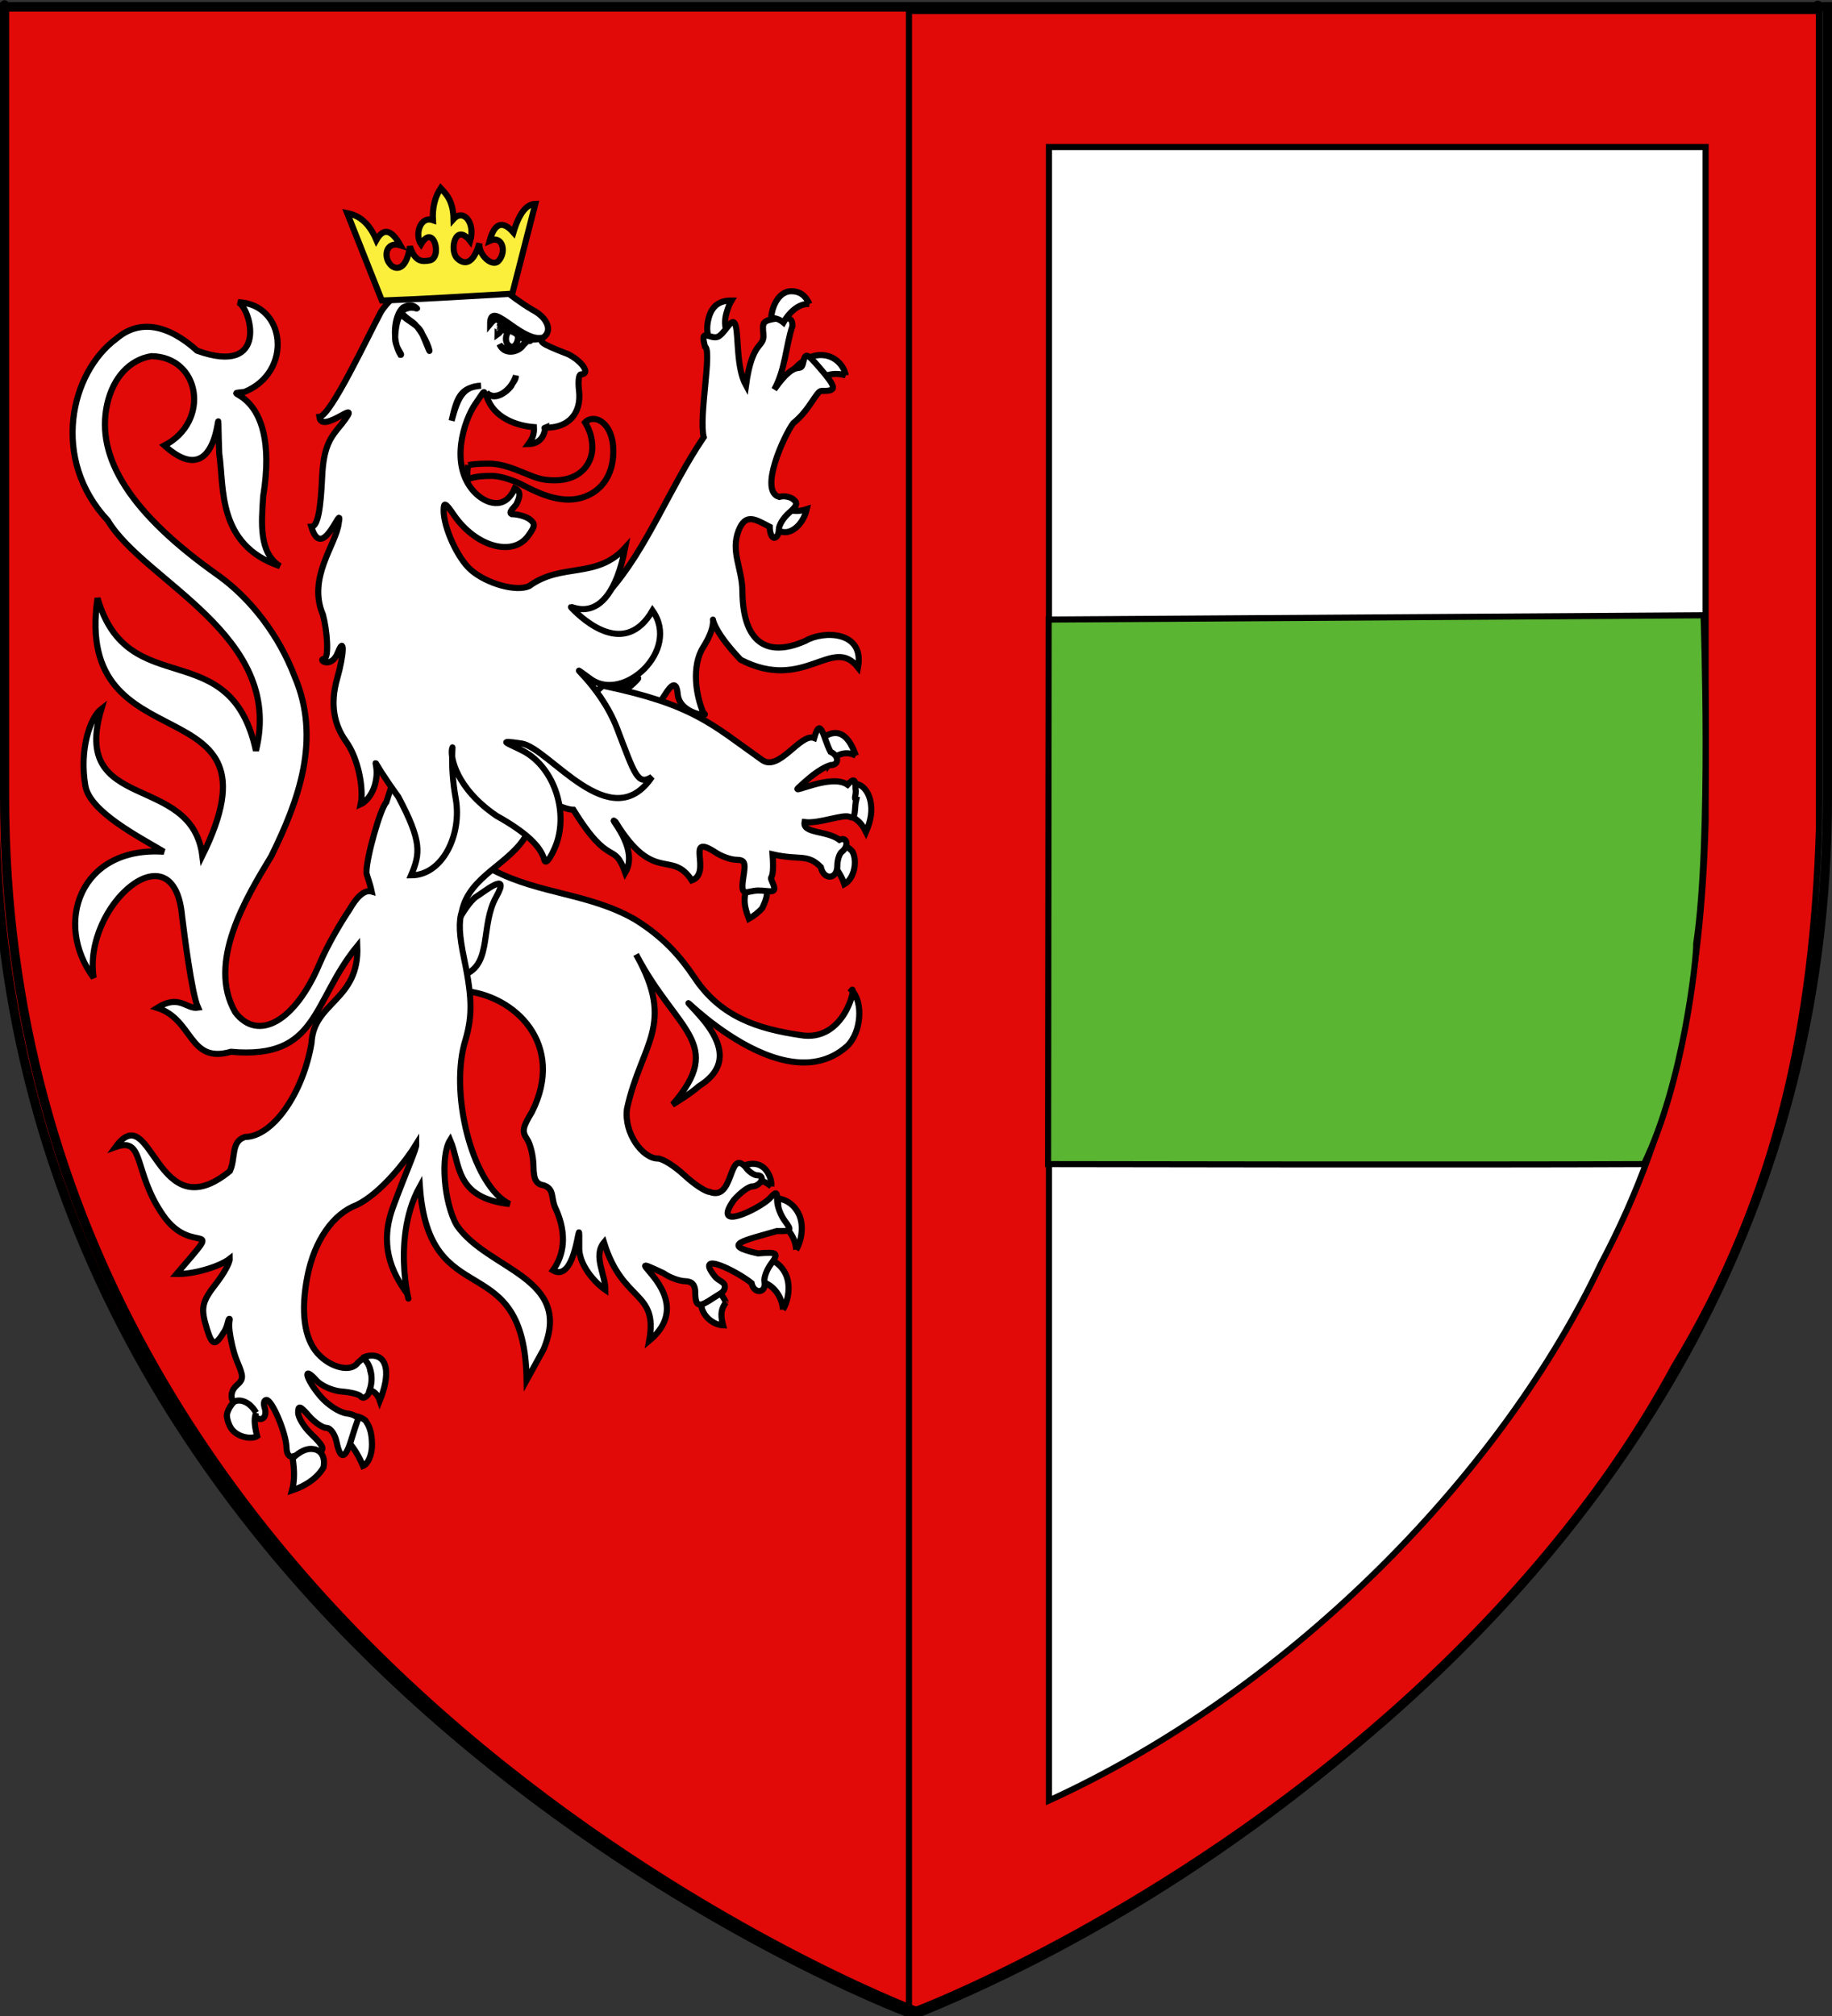 <?xml version="1.0" encoding="UTF-8" standalone="no"?>
<svg
   xmlns:dc="http://purl.org/dc/elements/1.1/"
   xmlns:cc="http://creativecommons.org/ns#"
   xmlns:rdf="http://www.w3.org/1999/02/22-rdf-syntax-ns#"
   xmlns:svg="http://www.w3.org/2000/svg"
   xmlns="http://www.w3.org/2000/svg"
   xmlns:xlink="http://www.w3.org/1999/xlink"
   xmlns:sodipodi="http://sodipodi.sourceforge.net/DTD/sodipodi-0.dtd"
   xmlns:inkscape="http://www.inkscape.org/namespaces/inkscape"
   height="660"
   width="600"
   version="1.0"
   id="svg2"
   sodipodi:version="0.32"
   inkscape:version="0.46"
   sodipodi:docname="Blason_Zeinheim_67.svg"
   sodipodi:docbase="C:\Documents and Settings\ffernandez\Escritorio"
   inkscape:export-filename="/Users/fabriceantoine/Desktop/Alsace/blason/Blason_Lochwiller_67.png"
   inkscape:export-xdpi="72"
   inkscape:export-ydpi="72"
   inkscape:output_extension="org.inkscape.output.svg.inkscape">
  <rect width="100%" height="100%" fill="#333333" stroke="none"/>
  <sodipodi:namedview
     inkscape:window-height="753"
     inkscape:window-width="1280"
     inkscape:pageshadow="2"
     inkscape:pageopacity="0.0"
     guidetolerance="10.0"
     gridtolerance="10.0"
     objecttolerance="10.0"
     borderopacity="1.0"
     bordercolor="#666666"
     pagecolor="#ffffff"
     id="base"
     showgrid="false"
     height="660px"
     inkscape:zoom="0.43229939"
     inkscape:cx="237.70014"
     inkscape:cy="183.36961"
     inkscape:window-x="-4"
     inkscape:window-y="-4"
     inkscape:current-layer="layer3"
     showguides="true"
     inkscape:guide-bbox="true" />
  <desc
     id="desc4">Flag of Canton of Valais (Wallis)</desc>
  <defs
     id="defs6">
    <inkscape:perspective
       sodipodi:type="inkscape:persp3d"
       inkscape:vp_x="0 : 330 : 1"
       inkscape:vp_y="0 : 1000 : 0"
       inkscape:vp_z="600 : 330 : 1"
       inkscape:persp3d-origin="300 : 220 : 1"
       id="perspective17079" />
    <linearGradient
       id="linearGradient2893">
      <stop
         style="stop-color: white; stop-opacity: 0.314;"
         offset="0"
         id="stop2895" />
      <stop
         id="stop2897"
         offset="0.19"
         style="stop-color: white; stop-opacity: 0.251;" />
      <stop
         style="stop-color: rgb(107, 107, 107); stop-opacity: 0.125;"
         offset="0.6"
         id="stop2901" />
      <stop
         style="stop-color: black; stop-opacity: 0.125;"
         offset="1"
         id="stop2899" />
    </linearGradient>
    <linearGradient
       id="linearGradient2885">
      <stop
         id="stop2887"
         offset="0"
         style="stop-color: white; stop-opacity: 1;" />
      <stop
         style="stop-color: white; stop-opacity: 1;"
         offset="0.229"
         id="stop2891" />
      <stop
         id="stop2889"
         offset="1"
         style="stop-color: black; stop-opacity: 1;" />
    </linearGradient>
    <linearGradient
       id="linearGradient2955">
      <stop
         id="stop2867"
         offset="0"
         style="stop-color: rgb(253, 0, 0); stop-opacity: 1;" />
      <stop
         style="stop-color: rgb(231, 114, 117); stop-opacity: 0.659;"
         offset="0.5"
         id="stop2873" />
      <stop
         style="stop-color: black; stop-opacity: 0.323;"
         offset="1"
         id="stop2959" />
    </linearGradient>
    <radialGradient
       inkscape:collect="always"
       xlink:href="#linearGradient2955"
       id="radialGradient2961"
       cx="225.524"
       cy="218.901"
       fx="225.524"
       fy="218.901"
       r="300"
       gradientTransform="matrix(-0, 2.183, -1.884, -0, 615.597, -289.121)"
       gradientUnits="userSpaceOnUse" />
    <polygon
       id="star"
       transform="scale(53)"
       points="0,-1 0.588,0.809 -0.951,-0.309 0.951,-0.309 -0.588,0.809 0,-1" />
    <clipPath
       id="clip">
      <path
         d="M 0,-200 L 0,600 L 300,600 L 300,-200 L 0,-200 z "
         id="path10" />
    </clipPath>
    <radialGradient
       inkscape:collect="always"
       xlink:href="#linearGradient2955"
       id="radialGradient1911"
       gradientUnits="userSpaceOnUse"
       gradientTransform="matrix(-0, 2.183, -1.884, -0, 615.597, -289.121)"
       cx="225.524"
       cy="218.901"
       fx="225.524"
       fy="218.901"
       r="300" />
    <radialGradient
       inkscape:collect="always"
       xlink:href="#linearGradient2955"
       id="radialGradient2865"
       gradientUnits="userSpaceOnUse"
       gradientTransform="matrix(0, 1.749, -1.593, -1.04977e-07, 551.788, -191.29)"
       cx="225.524"
       cy="218.901"
       fx="225.524"
       fy="218.901"
       r="300" />
    <radialGradient
       inkscape:collect="always"
       xlink:href="#linearGradient2955"
       id="radialGradient2871"
       gradientUnits="userSpaceOnUse"
       gradientTransform="matrix(0, 1.386, -1.323, -5.74113e-08, -158.082, -109.541)"
       cx="225.524"
       cy="218.901"
       fx="225.524"
       fy="218.901"
       r="300" />
    <radialGradient
       inkscape:collect="always"
       xlink:href="#linearGradient2893"
       id="radialGradient3163"
       gradientUnits="userSpaceOnUse"
       gradientTransform="matrix(1.353, 0, 0, 1.349, -77.629, -85.747)"
       cx="221.445"
       cy="226.331"
       fx="221.445"
       fy="226.331"
       r="300" />
  </defs>
  <g
     inkscape:groupmode="layer"
     id="layer3"
     inkscape:label="Fond écu"
     style="display: inline;">
    <path
       id="path2855"
       style="fill: rgb(226, 9, 9); fill-opacity: 1; fill-rule: evenodd; stroke: rgb(0, 0, 0); stroke-width: 3; stroke-linecap: butt; stroke-linejoin: miter; stroke-miterlimit: 4; stroke-dasharray: none; stroke-opacity: 1;"
       d="M 296.824,658.616 C 296.824,658.616 595.324,546.296 595.324,260.844 C 595.324,-24.607 595.324,2.293 595.324,2.293 L -1.676,2.293 L -1.676,260.844 C -1.676,546.296 296.824,658.616 296.824,658.616 z "
       sodipodi:nodetypes="cccccc" />
    <path
       style="fill:#ffffff;fill-opacity:1;stroke:#000000;stroke-width:2;stroke-miterlimit:4;stroke-dasharray:none;stroke-opacity:1;display:inline"
       d="M 280.017,256.588 C 282.457,256.762 284.209,258.962 284.932,261.644 C 285.912,265.278 285.176,268.779 283.629,272.352 C 281.857,268.734 279.749,267.717 278.537,267.334 C 277.077,264.84 276.862,258.628 280.017,256.588"
       id="path2668" />
    <path
       style="fill:#ffffff;fill-opacity:1;stroke:#000000;stroke-width:2;stroke-miterlimit:4;stroke-dasharray:none;stroke-opacity:1;display:inline"
       d="M 252.605,388.396 C 252.697,387.468 252.631,386.031 251.598,384.143 C 249.334,380.008 244.913,380.436 241.655,382.687 C 242.514,383.756 243.793,385.993 244.007,387.664 C 246.859,385.275 249.827,386.162 252.605,388.396"
       id="path2670" />
    <path
       style="fill:#ffffff;fill-opacity:1;stroke:#000000;stroke-width:2;stroke-miterlimit:4;stroke-dasharray:none;stroke-opacity:1;display:inline"
       d="M 260.737,409.145 C 262.339,406.668 263.749,400.848 261.177,396.643 C 259.282,393.547 256.718,392.612 254.586,392.277 C 255.302,395.857 254.713,398.128 254.213,400.2 C 257.642,401.085 260.575,405.046 260.737,409.145"
       id="path2672" />
    <path
       style="fill:#ffffff;fill-opacity:1;stroke:#000000;stroke-width:2;stroke-miterlimit:4;stroke-dasharray:none;stroke-opacity:1;display:inline"
       d="M 233.627,422.313 C 236.136,422.313 237.743,426.425 237.75,426.392 C 236.387,428.241 235.748,429.926 236.813,433.895 C 233.228,433.757 229.331,430.138 229.698,426.392 C 229.698,426.392 231.095,422.313 233.627,422.313"
       id="path2674" />
    <path
       style="fill:#ffffff;fill-opacity:1;stroke:#000000;stroke-width:2;stroke-miterlimit:4;stroke-dasharray:none;stroke-opacity:1;display:inline"
       d="M 256.408,428.746 C 258.01,426.269 259.421,420.449 256.848,416.244 C 254.954,413.148 252.389,412.213 250.258,411.877 C 250.973,415.458 250.384,417.728 249.885,419.8 C 253.314,420.686 256.247,424.647 256.408,428.746"
       id="path2678" />
    <path
       style="fill:#ffffff;fill-opacity:1;stroke:#000000;stroke-width:2;stroke-miterlimit:4;stroke-dasharray:none;stroke-opacity:1;display:inline"
       d="M 153.57,281.134 C 155.319,281.272 157.647,282.434 161.626,284.909 C 176.781,292.795 193.126,292.424 208.1,301.096 C 217.459,306.937 222.899,313.243 227.495,320.111 C 236.104,332.975 248.195,336.797 262.053,338.861 C 276.796,341.51 280.559,322.011 278.927,324.147 C 282.836,328.131 282.045,338.043 277.483,342.45 C 254.171,363.452 213.555,315.122 228.822,332.097 C 238.483,342.841 237.543,350.232 228.822,355.663 C 226.649,357.702 220.691,361.438 220.3,361.611 C 237.696,341.364 221.625,337.931 208.332,312.478 C 221.453,335.782 210.005,341.525 205.352,362.984 C 204.278,370.938 210.454,379.285 215.457,379.285 C 216.987,379.285 220.899,381.727 224.118,384.719 C 227.338,387.711 231.086,390.182 232.454,390.21 C 240.512,393.377 238.484,375.909 244.142,382.031 C 245.155,383.53 246.923,384.776 248.1,384.776 C 249.277,384.776 249.817,385.6 249.311,386.607 C 248.804,387.613 247.469,388.437 246.33,388.437 C 245.192,388.437 242.506,390.41 240.37,392.841 C 232.736,403.551 248.423,395.82 251.918,392.498 C 254.28,389.967 254.526,389.985 254.526,393.013 C 254.526,394.851 255.675,397.852 257.041,399.705 C 259.407,402.917 259.284,403.119 254.433,403.023 C 244.157,406.052 235.45,407.522 248.24,410.344 C 254.705,409.822 255.158,410.194 252.477,413.833 C 251.087,415.72 250.143,418.294 250.382,419.553 C 251.106,423.364 246.953,423.868 246.144,420.068 C 241.538,416.3 227.18,409.041 234.084,417.837 C 235.429,419.544 237.483,419.567 237.39,421.326 C 237.297,423.085 235.795,423.466 233.711,424.872 C 229.222,427.902 227.704,428.317 227.704,423.099 C 227.704,420.654 226.658,419.483 224.351,419.438 C 222.507,419.403 219.322,418.246 217.273,416.807 C 198.781,408.16 230.766,423.871 212.616,438.943 C 215.651,422.364 203.969,426.752 197.808,406.74 C 194.165,411.149 198.302,417.298 198.274,422.298 C 194.919,420.007 189.931,414.458 189.706,409.028 C 189.778,391.67 189.647,420.824 181.091,415.892 C 184.753,410.809 185.659,404.155 182.209,396.159 C 180.18,392.415 181.849,389.447 178.204,388.094 C 175.532,387.628 174.784,386.281 174.712,381.688 C 174.661,378.497 173.719,374.569 172.616,372.936 C 170.9,370.396 171.133,369.095 174.199,364.071 C 185.306,342.025 168.794,325.747 151.661,324.375 C 144.171,324.375 143.9,324.203 146.26,321.001 C 149.329,316.835 149.426,313.658 146.492,309.676 C 143.773,305.985 146.117,300.07 151.149,290.057 C 154.071,284.243 154.804,285.61 154.874,284.108 C 154.944,282.607 152.51,284.203 151.428,284.051 C 148.277,283.608 148.165,283.83 150.823,281.935 C 151.671,281.33 152.521,281.051 153.57,281.134 z"
       id="path2676"
       sodipodi:nodetypes="cccscccsccccssccsssccssccssccssssccccccccssccsssssss" />
    <path
       style="fill:#ffffff;fill-opacity:1;stroke:#000000;stroke-width:2;stroke-miterlimit:4;stroke-dasharray:none;stroke-opacity:1;display:inline"
       d="M 277.004,122.916 C 276.315,119.314 273.054,116.152 268.708,116.23 C 265.22,116.292 262.502,118.449 260.87,120.029 C 264.213,120.852 266.29,123.012 267.138,124.992 C 269.423,123.028 272.914,121.626 277.004,122.916"
       id="path2690" />
    <path
       style="fill:#ffffff;fill-opacity:1;stroke:#000000;stroke-width:2;stroke-miterlimit:4;stroke-dasharray:none;stroke-opacity:1;display:inline"
       d="M 237.903,102.571 C 238.407,100.83 238.859,99.52 239.559,98.397 C 235.943,98.359 233.326,99.858 232.165,103.871 C 231.037,107.768 231.778,110.603 233.17,112.589 C 235.12,110.631 236.467,109.738 238.259,109.368 C 237.238,107.071 237.321,104.582 237.903,102.571"
       id="path2686" />
    <path
       style="fill:#ffffff;fill-opacity:1;stroke:#000000;stroke-width:2;stroke-miterlimit:4;stroke-dasharray:none;stroke-opacity:1;display:inline"
       d="M 255.5,165.288 C 254.485,167.211 253.955,168.407 250.849,170.349 C 251.922,171.867 255.202,175.046 258.416,174.031 C 260.871,173.256 263.26,170.654 264.228,166.696 C 259.96,168.11 257.504,166.708 255.5,165.288"
       id="path2692" />
    <path
       style="fill:#ffffff;fill-opacity:1;stroke:#000000;stroke-width:2;stroke-miterlimit:4;stroke-dasharray:none;stroke-opacity:1;display:inline"
       d="M 256.93,104.059 C 258.966,104.074 259.538,104.844 259.538,106.69 C 257.385,113.133 257.197,120.996 253.578,127.51 C 261.206,116.618 262.131,122.869 263.077,118.587 C 263.775,115.428 264.27,115.592 268.432,120.417 C 274.005,126.878 274.267,128.106 269.084,127.967 C 267.39,127.922 265.289,134.158 259.803,138.534 C 256.819,142.49 248.441,160.854 255.208,162.687 C 256.606,162.237 258.656,162.575 259.771,163.43 C 261.37,164.656 261.065,165.604 258.421,167.892 C 256.577,169.487 255.068,171.93 255.068,173.383 C 255.068,174.836 254.397,176.071 253.578,176.071 C 252.758,176.071 252.088,174.449 252.088,172.467 C 247.602,170.161 244.222,167.698 241.89,173.726 C 239.215,180.639 243.09,186.133 243.147,193.573 C 243.271,209.745 250.621,215.628 263.776,209.818 C 269.592,206.375 283.257,206.455 281.005,218.512 C 272.64,207.81 263.512,226.778 242.59,216.001 C 226.666,199.267 238.34,199.235 230.364,211.785 C 226.349,218.103 227.934,227.803 230.42,233.508 C 233.135,234.768 222.569,233.931 221.959,227.263 C 221.569,222.997 220.076,223.679 217.629,227.663 C 215.322,231.42 214.871,230.786 208.827,229.322 C 205.13,228.426 202.588,228.564 202.448,226.977 C 202.308,225.39 203.218,228.114 208.269,222.973 C 214.804,216.322 176.902,246.901 172.977,221.046 C 170.608,205.34 177.892,199.848 194.951,196.605 C 195.137,195.304 194.664,198.011 199.328,193.859 C 212.032,179.543 219.226,159.659 230.481,143.125 C 228.788,136.476 233.283,114.697 230.9,113.496 C 228.964,106.544 233.018,111.841 235.557,110.007 C 238.095,108.174 239.912,103.284 240.912,106.518 C 241.912,109.752 241.102,120.444 244.311,126.194 C 246.425,110.744 250.487,114.242 249.992,109.207 C 249.631,105.528 249.828,104.939 254.369,104.288 C 255.403,104.139 256.252,104.054 256.93,104.059 z"
       id="path2680"
       sodipodi:nodetypes="cccsssccsssscsscccscsssssccccczzcsss" />
    <path
       style="fill:#ffffff;fill-opacity:1;stroke:#000000;stroke-width:2;stroke-miterlimit:4;stroke-dasharray:none;stroke-opacity:1;display:inline"
       d="M 162.492,293.643 C 157.359,302.801 161.147,315.155 152.58,318.914 C 148.957,320.503 148.667,312.545 149.571,302.689 C 150.74,299.684 154.216,294.582 156.078,293.507 C 157.939,292.433 167.625,284.485 162.492,293.643 z"
       id="path2682"
       sodipodi:nodetypes="cscsz" />
    <path
       style="fill:#e20909;fill-opacity:1;stroke:#000000;stroke-width:2;stroke-miterlimit:4;stroke-dasharray:none;stroke-opacity:1;display:inline"
       d="M 153.367,152.271 C 154.739,152.001 156.354,151.784 160.087,151.784 C 164.706,151.784 168.922,153.767 172.131,155.024 C 175.348,156.282 177.147,157.252 181.671,157.252 C 190.53,157.252 193.987,151.325 193.987,146.548 C 193.987,143.409 193.175,140.888 191.617,138.293 C 192.349,137.482 193.356,137.151 194.322,137.151 C 197.37,137.151 200.873,140.662 200.873,147.717 C 200.873,158.543 193.497,163.554 186.233,163.554 C 179.577,163.554 173.23,159.762 170.404,158.397 C 167.569,157.044 163.605,155.802 161.131,155.802 C 156.696,155.802 155.082,156.248 153.113,156.877 C 153.077,156.593 153.032,156.054 153.032,155.592 C 153.032,154.142 153.181,153.175 153.367,152.271"
       id="path2684" />
    <path
       style="fill:#ffffff;fill-opacity:1;stroke:#000000;stroke-width:2;stroke-miterlimit:4;stroke-dasharray:none;stroke-opacity:1;display:inline"
       d="M 265.1,99.526 C 263.751,96.545 261.754,95.336 259.18,95.336 C 255.319,95.336 252.934,99.752 252.549,104.054 C 254.344,104.168 255.453,104.666 256.576,105.594 C 258.034,102.941 261.261,99.216 265.1,99.526"
       id="path2688" />
    <path
       style="fill:#ffffff;fill-opacity:1;stroke:#000000;stroke-width:2;stroke-miterlimit:4;stroke-dasharray:none;stroke-opacity:1;display:inline"
       d="M 280.319,247.41 C 279.982,246.458 279.413,244.955 278.549,243.501 C 275.518,238.397 271.618,239.517 268.288,242.534 C 270.024,245.164 270.942,247.627 271.374,250.125 C 272.957,247.568 276.541,245.356 280.319,247.41"
       id="path2694" />
    <path
       style="fill:#ffffff;fill-opacity:1;stroke:#000000;stroke-width:2;stroke-miterlimit:4;stroke-dasharray:none;stroke-opacity:1;display:inline"
       d="M 274.784,277.471 C 276.881,276.147 278.576,278.108 279.171,278.753 C 280.941,282.088 279.7,287.719 276.536,289.476 C 275.765,287.181 274.445,284.978 273.274,283.624 C 272.861,280.793 273.275,278.424 274.784,277.471"
       id="path2696" />
    <path
       style="fill:#ffffff;fill-opacity:1;stroke:#000000;stroke-width:2;stroke-miterlimit:4;stroke-dasharray:none;stroke-opacity:1;display:inline"
       d="M 249.638,289.442 C 252.529,291.24 250.689,295.047 249.657,297.267 C 248.714,298.466 246.818,299.946 245.277,300.796 C 243.483,296.17 243.694,294.256 244.291,291.539 C 246.118,289.104 247.942,288.387 249.638,289.442"
       id="path2698" />
    <path
       style="fill:#ffffff;fill-opacity:1;stroke:#000000;stroke-width:2;stroke-miterlimit:4;stroke-dasharray:none;stroke-opacity:1;display:inline"
       d="M 116.986,463.707 C 117.658,463.853 118.608,464.229 119.557,464.913 C 120.829,466.569 121.832,468.709 121.832,473.022 C 121.832,476.428 120.476,479.317 118.905,479.923 C 116.806,475.006 114.567,472.431 113.43,471.372 C 112.354,467.117 113.657,462.982 116.986,463.707"
       id="path2704" />
    <path
       style="fill:#ffffff;fill-opacity:1;stroke:#000000;stroke-width:2;stroke-miterlimit:4;stroke-dasharray:none;stroke-opacity:1;display:inline"
       d="M 77.952,98.929 C 93.733,99.537 95.936,121.821 80.125,128.291 C 69.811,129.479 92.191,125.582 86.18,162.59 C 85.648,171.135 84.706,180.893 91.689,185.355 C 70.936,178.363 73.439,159.277 71.805,148.519 C 70.644,118.099 75.053,164.949 53.839,145.849 C 68.976,138.03 65.674,116.795 49.547,116.603 C 42.438,117.774 37.061,123.603 35.111,132.275 C 31.151,149.89 42.996,168.215 71.247,188.215 C 82.167,195.946 91.411,208.127 96.486,221.447 C 105.273,241.981 97.815,262.062 88.849,280.303 C 80.633,293.875 67.649,315.107 77.067,331.438 C 84.563,341.238 96.716,334.292 104.588,315.652 C 107.325,309.172 111.976,301.419 114.414,297.863 C 116.382,294.344 119.095,291.084 121.724,291.857 C 121.144,289.013 120.001,286.349 120.002,285.623 C 120.002,280.704 124.568,264.619 126.521,262.629 C 134.045,240.182 128.931,242.73 147.508,235.497 C 150.27,236.316 160.649,250.766 166.614,254.166 C 170.049,256.123 170.185,271.435 172.482,273.211 C 167.07,282.969 153.78,286.641 151.294,298.263 C 150.171,301.893 150.367,306.034 152.039,314.05 C 154.893,327.735 154.654,333.389 152.039,341.848 C 147.411,359.77 155.236,388.603 166.94,394.184 C 148.765,392.17 150.833,380.981 147.429,373.193 C 144.158,378.385 145.374,393.843 149.618,401.162 C 159.798,415.904 188.012,418.123 177.995,441.824 L 172.482,451.84 C 171.754,407.343 140.484,430.876 137.51,388.407 C 127.258,406.964 135.629,431.812 133.366,423.527 C 127.995,416.196 124.227,407.288 128.751,395.073 C 133.274,382.858 136.378,376.331 136.346,374.565 C 133.076,379.92 124.833,390.56 116.882,394.47 C 109.069,397.345 102.955,406.198 100.677,417.864 C 98.433,429.351 99.609,438.15 104.029,443.088 C 108.274,447.83 115.007,449.376 117.208,446.12 C 122.595,441.102 120.14,446.375 121.649,449.946 C 123.357,452.474 120.02,459.469 118.092,457.102 C 117.575,456.466 114.797,455.774 111.899,455.558 C 109.001,455.341 105.248,453.718 103.61,451.897 C 98.945,446.711 100.144,451.488 104.914,457.102 C 107.258,459.861 111.114,462.397 113.482,462.707 C 115.85,463.017 117.514,463.986 117.161,464.881 C 116.808,465.775 115.823,468.805 114.972,471.573 C 113.05,477.829 111.439,477.984 110.223,472.031 C 109.708,469.514 108.209,467.455 106.916,467.455 C 105.624,467.455 102.992,465.64 101.096,463.451 C 98.288,460.211 97.65,460.034 97.65,462.421 C 97.65,464.034 99.494,467.107 101.748,469.285 C 106.805,474.171 106.867,475.276 102.12,475.691 C 100.071,475.87 97.389,476.309 96.16,476.721 C 94.732,477.199 93.891,476.198 93.831,473.861 C 93.712,469.21 89.121,458.303 87.265,458.303 C 86.493,458.303 86.22,459.412 86.66,460.82 C 87.821,464.535 84.911,466.023 82.748,462.822 C 81.736,461.323 80.011,460.133 78.93,460.133 C 75.635,460.133 74.715,456.06 77.44,453.613 C 79.809,451.485 79.832,450.847 77.673,445.719 C 76.385,442.661 75.478,438.22 75.205,435.939 C 74.782,432.416 75.542,431.778 75.112,431.763 C 74.681,431.749 74.608,434.085 73.482,435.881 C 70.676,440.358 69.638,441.094 67.847,435.309 C 65.648,428.206 65.971,426.394 70.828,420.152 C 73.286,416.992 75.294,413.355 75.251,412.087 C 71.931,414.686 63.425,417.222 57.816,417.081 C 74.358,397.702 63.349,412.121 53.421,397.861 C 43.493,383.602 47.524,372.036 37.841,375.517 C 49.914,358.955 50.838,403.395 75.298,383.374 C 77.265,379.11 75.511,373.76 80.234,372.22 C 89.214,372.201 99.231,358.098 102.027,341.448 C 102.665,327.952 117.768,327.593 117.021,309.703 C 102.004,328.09 104.394,346.918 75.632,344.334 C 61.684,348.361 63.379,333.712 51.48,329.951 C 58.815,325.336 60.966,330.493 64.867,329.894 C 62.78,325.288 60.341,305.61 59.62,299.868 C 56.952,270.552 27.015,296.486 30.674,320.111 C 17.421,302.245 26.281,276.956 53.67,278.841 C 45.244,273.84 29.408,265.681 27.956,257.275 C 25.891,245.325 29.576,234.829 33.22,232.048 C 22.922,266.387 62.799,252.711 66.263,280.159 C 94.67,222.64 23.693,251.977 31.945,195.822 C 41.844,230.314 75.454,207.115 83.82,245.756 C 93.276,207.959 47.282,190.478 35.316,170.418 C 16.509,150.366 23.004,121.939 38.185,110.826 C 45.536,104.559 54.806,106.01 64.588,114.83 C 88.331,123.366 82.168,100.633 77.952,98.929 z"
       id="path2700"
       sodipodi:nodetypes="cccccccsscccsccsccsccscccccccczccssccsssssssssssssssssssssssssscczcccccccccccscccccccc" />
    <path
       style="fill:#ffffff;fill-opacity:1;stroke:#000000;stroke-width:2;stroke-miterlimit:4;stroke-dasharray:none;stroke-opacity:1;display:inline"
       d="M 118.76,444.58 C 119.411,444.135 120.645,443.8 121.747,443.8 C 127.109,443.8 127.794,450.15 124.383,458.555 C 123.62,456.303 122.417,455.506 121.077,455.032 C 122.488,451.07 121.352,446.164 118.76,444.58"
       id="path2702" />
    <path
       style="fill:#ffffff;fill-opacity:1;stroke:#000000;stroke-width:2;stroke-miterlimit:4;stroke-dasharray:none;stroke-opacity:1;display:inline"
       d="M 102.803,474.417 C 100.494,473.997 98.271,475.16 95.842,477.406 C 96.444,481.133 96.525,484.718 95.64,487.947 C 100.582,486.312 104.13,483.553 105.952,480.405 C 106.479,477.966 105.853,474.972 102.803,474.417"
       id="path2706" />
    <path
       style="fill:#ffffff;fill-opacity:1;stroke:#000000;stroke-width:2;stroke-miterlimit:4;stroke-dasharray:none;stroke-opacity:1;display:inline"
       d="M 83.872,462.489 C 83.315,464.055 83.091,465.843 84.219,470.154 C 82.507,471.314 77.698,470.632 75.652,467.549 C 75.222,466.902 74.368,465.121 74.286,463.273 C 74.517,461.707 75.59,460.009 76.482,459.116 C 77.631,457.965 81.394,458.151 83.872,462.489"
       id="path2708" />
    <path
       style="fill:#ffffff;fill-opacity:1;stroke:#000000;stroke-width:2;stroke-miterlimit:4;stroke-dasharray:none;stroke-opacity:1;display:inline"
       d="M 197.41,224.482 C 227.242,230.683 233.08,237.139 249.462,248.7 C 255.026,253.01 262.095,239.859 266.654,241.614 C 268.789,234.101 269.641,241.65 272,246.126 C 274.892,247.49 274.892,250.473 272,250.473 C 267.977,251.848 264.586,255.095 261.569,257.795 C 258.642,260.414 272.108,253.102 277.588,256.902 C 279.955,254.302 280.195,255.621 280.195,258.252 C 280.583,260.143 279.458,261.556 280.428,261.741 C 279.777,264.266 280.456,268.547 278.333,267.461 C 276.209,266.375 268.322,269.756 263.511,269.138 C 262.809,272.953 270.846,271.842 274.933,274.954 C 277.47,273.758 278.128,277.019 275.725,278.843 C 274.905,279.465 274.235,281.522 274.235,283.476 C 274.235,287.927 269.768,288.267 268.833,283.877 C 264.42,279.37 261.973,281.753 253.026,279.693 C 253.781,289.612 251.615,285.808 253.001,288.91 C 254.834,293.013 252.164,291.523 248.344,291.541 C 244.524,291.56 242.329,294.327 243.455,287.194 C 244.255,282.278 243.979,281.531 241.08,281.474 C 239.256,281.439 236.051,280.282 234.002,278.843 C 224.204,272.654 233.374,285.788 226.566,288.227 C 219.911,277.993 214.208,289.661 201.591,269.062 C 198.292,266.368 209.644,277.484 204.789,285.709 C 200.907,274.956 199.894,284.691 187.808,265.116 C 184.514,265.116 171.14,259.552 169.728,251.469 L 158.218,229.827 C 160.001,212.37 183.298,238.906 197.41,224.482 z"
       id="path2710"
       sodipodi:nodetypes="ccccczccczccssccszcscccccccc" />
    <path
       style="fill:#ffffff;fill-opacity:1;stroke:#000000;stroke-width:2;stroke-miterlimit:4;stroke-dasharray:none;stroke-opacity:1;display:inline"
       d="M 156.991,91.671 C 160.197,91.738 161.982,92.428 163.883,93.958 C 167.315,96.725 170.625,99.201 174.314,101.394 C 179.784,104.202 181.238,109.022 177.154,110.946 C 177.704,111.942 175.711,112.007 186.142,115.98 C 190.89,118.416 193.472,122.557 190.24,122.557 C 189.562,122.557 189.285,124.899 189.634,127.82 C 190.524,135.265 186.267,140.035 178.97,140.003 C 178.928,140.003 178.745,140.023 178.598,140.06 C 178.601,140.041 178.595,140.022 178.598,140.003 C 178.041,140.229 178.302,140.135 178.598,140.06 C 178.171,143.108 176.63,145.287 173.057,145.379 C 174.387,143.58 175.004,142.214 174.873,139.831 C 169.293,139.412 161.743,136.877 159.413,129.879 C 158.136,127.913 159.253,127.107 155.687,132.224 C 152.038,137.46 147.061,152.169 155.315,161.052 C 158.914,164.844 165.358,167.368 168.586,159.85 C 171.286,161.027 169.667,163.798 169.145,165.055 C 168.53,166.021 166.274,167.756 167.608,168.316 C 169.657,168.347 172.325,169.102 173.522,170.032 C 175.384,171.478 175.296,172.294 172.917,175.523 C 167.85,182.4 155.746,178.937 148.656,168.602 C 145.837,164.493 145.309,164.263 145.303,167.115 C 145.291,172.75 149.887,182.792 154.197,186.562 C 159.391,191.105 169.054,193.806 173.289,191.881 C 183.999,184.082 195.335,189.687 204.768,179.298 C 198.955,209.358 183.947,195.761 187.57,199.405 C 191.031,202.886 204.637,215.522 213.709,199.889 C 222.932,212.923 204.215,230.025 193.546,222.368 C 183.022,214.815 196.266,223.245 202.114,238.498 C 207.962,253.75 208.817,257.285 213.523,254.341 C 200.03,274.354 179.856,244.776 170.821,243.417 C 161.786,242.057 166.886,243.48 171.473,245.933 C 181.683,251.393 186.552,266.546 181.671,277.678 C 180.011,281.464 178.65,283 178.272,281.51 C 177.136,277.03 172.112,272.38 162.626,267.096 C 149.156,257.917 147.505,247.696 148.05,245.19 C 148.607,242.633 147.182,249.854 149.261,261.491 C 151.349,273.176 144.979,286.572 134.627,286.572 C 137.648,279.412 138.248,275.578 130.448,260.862 C 119.868,246.313 123.875,248.439 123.294,254.233 C 122.714,260.028 119.432,262.778 118.122,263.331 C 119.212,258.414 117.401,248.401 113.359,242.787 C 109.316,237.173 108.074,230.437 110.425,222.139 C 112.776,213.841 112.841,208.057 110.658,213.616 C 108.475,219.176 103.868,215.947 106.14,215.687 C 107.869,215.489 107.119,206.255 105.768,201.262 C 100.571,189.145 110.112,178.321 110.937,171.233 C 112.345,163.549 105.617,184.775 101.957,172.442 C 104.147,172.357 105.036,166.302 105.504,156.141 C 105.971,145.98 108.224,143.196 111.915,138.802 C 119.699,128.727 105.355,142.709 104.586,136.484 C 108.284,136.216 120.215,110.617 124.814,102.023 C 132.138,90.725 146.011,91.901 156.991,91.671 z"
       id="path2712"
       sodipodi:nodetypes="cscccssssscccczccccssssscczczzczsssczzcczczzzsccczcccc" />
    <path
       style="fill:#ffffff;fill-opacity:1;stroke:#000000;stroke-width:2;stroke-miterlimit:4;stroke-dasharray:none;stroke-opacity:1;display:inline"
       d="M 164.539,105.316 C 171.99,112.097 173.54,108.067 173.803,111.415 C 173.744,111.762 173.294,111.726 172.688,111.507 C 172.465,112.17 171.717,112.446 171.061,113.401 C 169.359,115.446 165.087,116.211 163.567,112.685 C 165.233,115.489 169.974,115.323 172.432,111.415 C 170.701,110.71 168.797,109.324 169.393,109.713 C 170.166,110.218 169.118,114.509 166.95,113.32 C 165.493,112.521 165.452,110.493 166.126,109.175 C 164.475,106.153 164.755,108.24 162.964,109.475 C 162.964,109.475 163.018,107.483 163,107.489 C 163.647,107.402 163.94,105.317 164.539,105.316 z"
       id="path2714"
       sodipodi:nodetypes="ccccccssccsc" />
    <path
       style="fill:#ffffff;fill-opacity:1;stroke:#000000;stroke-width:2;stroke-miterlimit:4;stroke-dasharray:none;stroke-opacity:1;display:inline"
       d="M 132.018,100.657 C 128.977,103.291 128.324,111.58 131.18,116.178 C 132.056,116.327 129.319,113.731 129.414,110.569 C 129.595,104.52 131.204,102.536 131.727,103.164 C 133.278,105.026 136.844,106.214 138.074,108.871 C 139.304,111.528 140.863,115.781 140.639,114.74 C 140.061,112.05 137.2,107.012 135.182,105.531 C 132.131,103.293 129.862,101.859 133.729,100.855 C 135.74,100.333 137.36,101.636 136.188,100.648 C 135.074,99.708 133.455,99.846 132.018,100.657 z"
       id="path2716"
       sodipodi:nodetypes="ccsssssssc" />
    <path
       style="fill:#ffffff;fill-opacity:1;stroke:#000000;stroke-width:2;stroke-miterlimit:4;stroke-dasharray:none;stroke-opacity:1;display:inline"
       d="M 147.911,137.742 C 149.691,129.785 150.943,126.88 157.533,126.273 C 151.642,126.51 149.921,130.159 147.911,137.742 z"
       id="path2718"
       sodipodi:nodetypes="ccc" />
    <path
       style="fill:#ffffff;fill-opacity:1;stroke:#000000;stroke-width:2;stroke-miterlimit:4;stroke-dasharray:none;stroke-opacity:1;display:inline"
       d="M 170.664,109.927 C 162.775,107.031 163.85,102.092 160.513,106.121 C 160.496,97.815 169.847,111.169 177.006,110.663 C 176.14,111.457 172.141,111.389 170.664,109.927 z"
       id="path2720"
       sodipodi:nodetypes="cccc" />
    <path
       style="fill:#ffffff;fill-opacity:1;stroke:#000000;stroke-width:2;stroke-miterlimit:4;stroke-dasharray:none;stroke-opacity:1;display:inline"
       d="M 167.423,126.385 C 165.641,128.737 161.566,131.403 159.338,128.453 C 161.826,131.455 167.284,128.292 168.988,122.995 C 168.857,124.604 168.097,124.862 167.423,126.385 z"
       id="path2722"
       sodipodi:nodetypes="cccc" />
    <path
       style="fill:#fcef3c;fill-opacity:1;fill-rule:evenodd;stroke:#000000;stroke-width:2;stroke-linecap:butt;stroke-linejoin:miter;stroke-miterlimit:4;stroke-dasharray:none;stroke-opacity:1;display:inline"
       d="M 175.322,66.743 L 167.78,96.161 C 153.58,96.988 137.578,97.953 125.071,98.396 L 113.71,69.765 C 117.362,70.507 120.726,72.603 123.267,78.558 C 125.609,74.43 128.244,75.16 131.147,80.322 C 126.397,78.826 125.343,84.171 128.069,86.838 C 129.605,88.341 133.152,88.682 134.248,80.669 C 135.971,85.946 138.428,85.638 140.506,85.302 C 145.085,84.74 142.067,72.748 137.895,79.949 C 135.791,76.91 137.542,70.586 141.792,72.095 C 141.564,67.975 142.442,64.491 144.348,61.596 C 146.39,63.78 148.426,65.974 148.54,71.721 C 151.729,68.197 155.764,72.848 153.989,78.929 C 149.159,72.672 147.136,81.833 149.634,84.466 C 150.936,85.839 154.584,88.221 156.999,79.613 C 156.562,83.295 161.163,87.591 163.217,85.478 C 165.992,82.623 164.704,76.882 160.36,78.835 C 161.849,73.337 164.388,71.808 168.155,76.09 C 170.147,69.386 172.663,66.823 175.322,66.743 z"
       id="path6599"
       sodipodi:nodetypes="ccccccscccccccscsccc" />
  </g>
  <g
     inkscape:groupmode="layer"
     id="layer4"
     inkscape:label="Meubles">
    <path
       style="fill:rgb(226, 9, 9);fill-opacity:1;fill-rule:evenodd;stroke:rgb(0, 0, 0);stroke-width:2;stroke-linecap:butt;stroke-linejoin:miter;stroke-miterlimit:4;stroke-dasharray:none;stroke-opacity:1;display:inline"
       d="M 297.696,3.614 L 297.696,660.756 C 409.778,615.83 504.4,528.84 548.229,447.406 C 582.31,391.142 593.773,334.481 595.712,271.471 L 595.712,3.614 L 297.696,3.614 z "
       id="path1899"
       sodipodi:nodetypes="cccccc" />
    <path
       style="fill:rgb(255, 255, 255);fill-opacity:1;fill-rule:evenodd;stroke:rgb(0, 0, 0);stroke-width:2;stroke-linecap:butt;stroke-linejoin:miter;stroke-miterlimit:4;stroke-dasharray:none;stroke-opacity:1;display:inline"
       d="M 343.548,48.139 L 343.548,589.464 C 424.43,552.455 492.712,480.797 524.34,413.715 C 548.934,367.367 557.205,320.692 558.604,268.788 L 558.604,48.139 L 343.548,48.139 z "
       id="path7401"
       sodipodi:nodetypes="cccccc" />
    <path
       style="fill:rgb(90, 181, 50);fill-opacity:1;fill-rule:evenodd;stroke:#000000;stroke-width:2;stroke-linecap:butt;stroke-linejoin:miter;stroke-opacity:1.0"
       d="M 557.939,201.429 L 343.451,202.825 L 343.255,381.115 C 343.255,381.115 482.856,381.385 538.397,381.115 C 551.47,354.244 555.712,313.201 555.538,308.905 C 560.568,275.116 557.939,201.429 557.939,201.429 z "
       id="path8372"
       sodipodi:nodetypes="cccccc" />
  </g>
  <g
     inkscape:groupmode="layer"
     id="layer2"
     inkscape:label="Reflet final"
     sodipodi:insensitive="true">
    <path
       sodipodi:nodetypes="cccccc"
       d="M 300,658.5 C 300,658.5 598.5,546.18 598.5,260.728 C 598.5,-24.723 598.5,2.176 598.5,2.176 L 1.5,2.176 L 1.5,260.728 C 1.5,546.18 300,658.5 300,658.5 z "
       style="opacity: 1; fill: url(#radialGradient3163) rgb(0, 0, 0); fill-opacity: 1; fill-rule: evenodd; stroke: none; stroke-width: 1px; stroke-linecap: butt; stroke-linejoin: miter; stroke-opacity: 1;"
       id="path2875"
       inkscape:export-xdpi="144"
       inkscape:export-ydpi="144" />
  </g>
  <g
     inkscape:groupmode="layer"
     id="layer1"
     inkscape:label="Contour final"
     sodipodi:insensitive="true">
    <path
       sodipodi:nodetypes="cccccc"
       d="M 300,658.5 C 300,658.5 1.5,546.18 1.5,260.728 C 1.5,-24.723 1.5,2.176 1.5,2.176 L 598.5,2.176 L 598.5,260.728 C 598.5,546.18 300,658.5 300,658.5 z "
       style="opacity: 1; fill: none; fill-opacity: 1; fill-rule: evenodd; stroke: rgb(0, 0, 0); stroke-width: 3; stroke-linecap: butt; stroke-linejoin: miter; stroke-miterlimit: 4; stroke-dasharray: none; stroke-opacity: 1;"
       id="path1411"
       inkscape:export-xdpi="144"
       inkscape:export-ydpi="144" />
  </g>
</svg>
